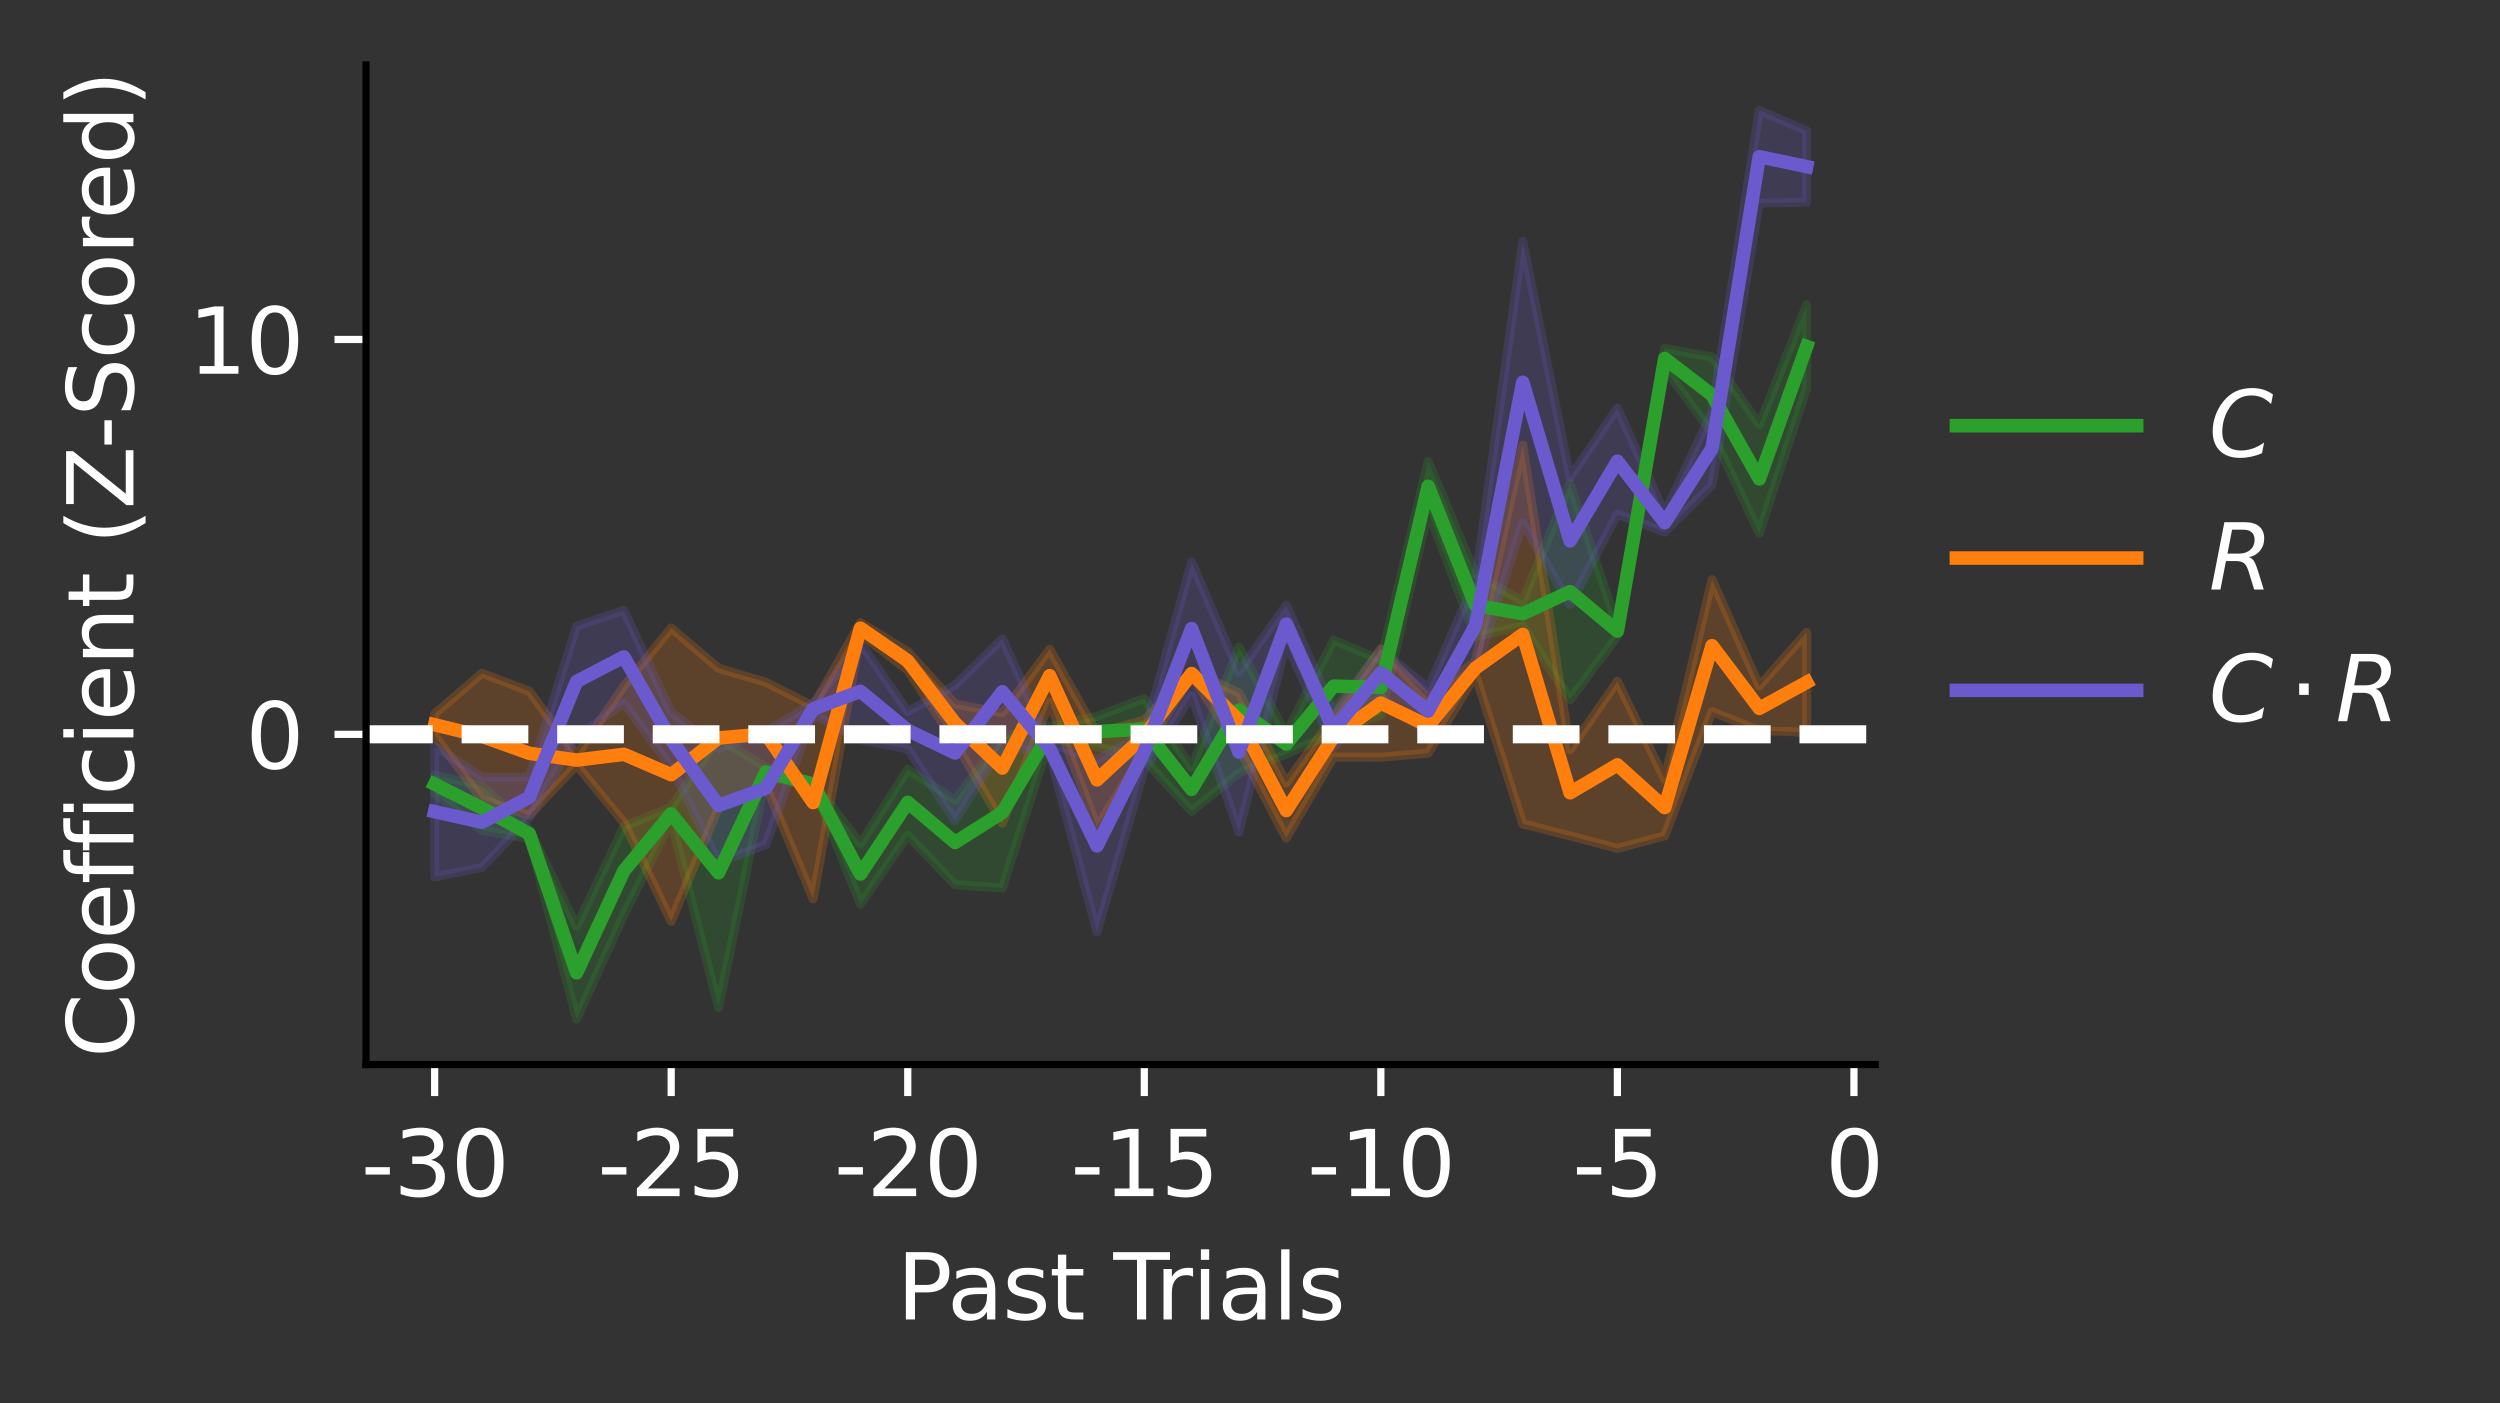 <?xml version="1.0" encoding="utf-8" standalone="no"?>
<!DOCTYPE svg PUBLIC "-//W3C//DTD SVG 1.1//EN"
  "http://www.w3.org/Graphics/SVG/1.1/DTD/svg11.dtd">
<svg xmlns:xlink="http://www.w3.org/1999/xlink" width="277.303pt" height="155.636pt" viewBox="0 0 277.303 155.636" xmlns="http://www.w3.org/2000/svg" version="1.1">
 <rect x="0" y="0" width="277.303" height="155.636" fill="#333333" stroke="none"/>
 <defs>
  <style type="text/css">*{stroke-linejoin: round; stroke-linecap: butt}</style>
 </defs>
 <g id="figure_1">
  <g id="patch_1">
   <path d="M -0 155.636 
L 277.303 155.636 
L 277.303 0 
L -0 0 
L -0 155.636 
z
" style="fill: none"/>
  </g>
  <g id="axes_1">
   <g id="patch_2">
    <path d="M 40.603 118.08 
L 208.003 118.08 
L 208.003 7.2 
L 40.603 7.2 
L 40.603 118.08 
z
" style="fill: none"/>
   </g>
   <g id="PolyCollection_1">
    <defs>
     <path id="mdd558c3705" d="M 48.212 -69.658 
L 48.212 -67.643 
L 53.46 -63.533 
L 58.708 -62.63 
L 63.955 -42.596 
L 69.203 -54.128 
L 74.45 -64.61 
L 79.698 -43.871 
L 84.946 -69.473 
L 90.193 -68.416 
L 95.441 -55.351 
L 100.689 -62.981 
L 105.936 -57.501 
L 111.184 -57.131 
L 116.432 -73.655 
L 121.679 -72.799 
L 126.927 -71.376 
L 132.175 -65.633 
L 137.422 -69.905 
L 142.67 -71.991 
L 147.918 -74.421 
L 153.165 -76.357 
L 158.413 -98.959 
L 163.66 -85.025 
L 168.908 -86.191 
L 174.156 -78.037 
L 179.403 -85.066 
L 184.651 -114.763 
L 189.899 -107.6 
L 195.146 -96.495 
L 200.394 -112.573 
L 200.394 -121.831 
L 200.394 -121.831 
L 195.146 -108.535 
L 189.899 -116.046 
L 184.651 -116.982 
L 179.403 -86.207 
L 174.156 -101.99 
L 168.908 -88.936 
L 163.66 -91.958 
L 158.413 -104.438 
L 153.165 -82.451 
L 147.918 -84.63 
L 142.67 -74.229 
L 137.422 -83.852 
L 132.175 -70.524 
L 126.927 -78.16 
L 121.679 -76.176 
L 116.432 -75.092 
L 111.184 -73.887 
L 105.936 -66.878 
L 100.689 -70.294 
L 95.441 -62.025 
L 90.193 -68.907 
L 84.946 -70.537 
L 79.698 -73.77 
L 74.45 -66.117 
L 69.203 -63.966 
L 63.955 -52.873 
L 58.708 -63.684 
L 53.46 -68.457 
L 48.212 -69.658 
z
" style="stroke: #2ca02c; stroke-opacity: 0.2"/>
    </defs>
    <g clip-path="url(#pc4214a7fb3)">
     <use xlink:href="#mdd558c3705" x="0" y="155.636" style="fill: #2ca02c; fill-opacity: 0.2; stroke: #2ca02c; stroke-opacity: 0.2"/>
    </g>
   </g>
   <g id="PolyCollection_2">
    <defs>
     <path id="m07d098c8ca" d="M 48.212 -76.452 
L 48.212 -74.038 
L 53.46 -66.971 
L 58.708 -65.2 
L 63.955 -70.782 
L 69.203 -64.391 
L 74.45 -53.439 
L 79.698 -66.047 
L 84.946 -68.495 
L 90.193 -55.923 
L 95.441 -85.335 
L 100.689 -81.289 
L 105.936 -73.285 
L 111.184 -64.326 
L 116.432 -77.753 
L 121.679 -63.947 
L 126.927 -72.279 
L 132.175 -80.67 
L 137.422 -72.656 
L 142.67 -62.682 
L 147.918 -71.664 
L 153.165 -71.642 
L 158.413 -72.097 
L 163.66 -80.752 
L 168.908 -64.255 
L 174.156 -62.922 
L 179.403 -61.531 
L 184.651 -62.926 
L 189.899 -76.701 
L 195.146 -74.59 
L 200.394 -74.414 
L 200.394 -85.487 
L 200.394 -85.487 
L 195.146 -79.535 
L 189.899 -91.333 
L 184.651 -69.192 
L 179.403 -80.062 
L 174.156 -72.481 
L 168.908 -106.278 
L 163.66 -82.306 
L 158.413 -78.141 
L 153.165 -83.657 
L 147.918 -76.12 
L 142.67 -68.787 
L 137.422 -78.791 
L 132.175 -81.177 
L 126.927 -75.752 
L 121.679 -74.318 
L 116.432 -83.62 
L 111.184 -76.564 
L 105.936 -77.558 
L 100.689 -83.364 
L 95.441 -86.575 
L 90.193 -77.302 
L 84.946 -79.964 
L 79.698 -81.511 
L 74.45 -85.977 
L 69.203 -79.545 
L 63.955 -71.868 
L 58.708 -78.956 
L 53.46 -80.959 
L 48.212 -76.452 
z
" style="stroke: #ff7f0e; stroke-opacity: 0.2"/>
    </defs>
    <g clip-path="url(#pc4214a7fb3)">
     <use xlink:href="#m07d098c8ca" x="0" y="155.636" style="fill: #ff7f0e; fill-opacity: 0.2; stroke: #ff7f0e; stroke-opacity: 0.2"/>
    </g>
   </g>
   <g id="PolyCollection_3">
    <defs>
     <path id="mf54e08e815" d="M 48.212 -72.849 
L 48.212 -58.364 
L 53.46 -59.418 
L 58.708 -64.944 
L 63.955 -73.913 
L 69.203 -77.621 
L 74.45 -70.523 
L 79.698 -59.98 
L 84.946 -61.947 
L 90.193 -76.366 
L 95.441 -73.585 
L 100.689 -72.564 
L 105.936 -64.595 
L 111.184 -73.029 
L 116.432 -72.005 
L 121.679 -52.267 
L 126.927 -70.267 
L 132.175 -78.509 
L 137.422 -63.337 
L 142.67 -84.309 
L 147.918 -72.729 
L 153.165 -78.393 
L 158.413 -74.252 
L 163.66 -81.29 
L 168.908 -97.626 
L 174.156 -88.6 
L 179.403 -98.593 
L 184.651 -96.614 
L 189.899 -101.858 
L 195.146 -133.115 
L 200.394 -133.186 
L 200.394 -141.123 
L 200.394 -141.123 
L 195.146 -143.396 
L 189.899 -109.974 
L 184.651 -98.72 
L 179.403 -110.368 
L 174.156 -102.679 
L 168.908 -128.859 
L 163.66 -91.222 
L 158.413 -79.292 
L 153.165 -83.618 
L 147.918 -76.699 
L 142.67 -88.52 
L 137.422 -81.087 
L 132.175 -93.309 
L 126.927 -74.28 
L 121.679 -71.347 
L 116.432 -73.193 
L 111.184 -84.792 
L 105.936 -79.631 
L 100.689 -76.692 
L 95.441 -84.333 
L 90.193 -77.625 
L 84.946 -74.479 
L 79.698 -72.605 
L 74.45 -76.637 
L 69.203 -87.936 
L 63.955 -86.179 
L 58.708 -69.44 
L 53.46 -69.444 
L 48.212 -72.849 
z
" style="stroke: #6a5acd; stroke-opacity: 0.2"/>
    </defs>
    <g clip-path="url(#pc4214a7fb3)">
     <use xlink:href="#mf54e08e815" x="0" y="155.636" style="fill: #6a5acd; fill-opacity: 0.2; stroke: #6a5acd; stroke-opacity: 0.2"/>
    </g>
   </g>
   <g id="matplotlib.axis_1">
    <g id="xtick_1">
     <g id="line2d_1">
      <defs>
       <path id="m3407135d23" d="M 0 0 
L 0 3.5 
" style="stroke: #ffffff; stroke-width: 0.8"/>
      </defs>
      <g>
       <use xlink:href="#m3407135d23" x="48.212" y="118.08" style="fill: #ffffff; stroke: #ffffff; stroke-width: 0.8"/>
      </g>
     </g>
     <g id="text_1">
      <!-- -30 -->
      <g style="fill: #ffffff" transform="translate(40.046 132.678) scale(0.1 -0.1)">
       <defs>
        <path id="DejaVuSans-2d" d="M 313 2009 
L 1997 2009 
L 1997 1497 
L 313 1497 
L 313 2009 
z
" transform="scale(0.016)"/>
        <path id="DejaVuSans-33" d="M 2597 2516 
Q 3050 2419 3304 2112 
Q 3559 1806 3559 1356 
Q 3559 666 3084 287 
Q 2609 -91 1734 -91 
Q 1441 -91 1130 -33 
Q 819 25 488 141 
L 488 750 
Q 750 597 1062 519 
Q 1375 441 1716 441 
Q 2309 441 2620 675 
Q 2931 909 2931 1356 
Q 2931 1769 2642 2001 
Q 2353 2234 1838 2234 
L 1294 2234 
L 1294 2753 
L 1863 2753 
Q 2328 2753 2575 2939 
Q 2822 3125 2822 3475 
Q 2822 3834 2567 4026 
Q 2313 4219 1838 4219 
Q 1578 4219 1281 4162 
Q 984 4106 628 3988 
L 628 4550 
Q 988 4650 1302 4700 
Q 1616 4750 1894 4750 
Q 2613 4750 3031 4423 
Q 3450 4097 3450 3541 
Q 3450 3153 3228 2886 
Q 3006 2619 2597 2516 
z
" transform="scale(0.016)"/>
        <path id="DejaVuSans-30" d="M 2034 4250 
Q 1547 4250 1301 3770 
Q 1056 3291 1056 2328 
Q 1056 1369 1301 889 
Q 1547 409 2034 409 
Q 2525 409 2770 889 
Q 3016 1369 3016 2328 
Q 3016 3291 2770 3770 
Q 2525 4250 2034 4250 
z
M 2034 4750 
Q 2819 4750 3233 4129 
Q 3647 3509 3647 2328 
Q 3647 1150 3233 529 
Q 2819 -91 2034 -91 
Q 1250 -91 836 529 
Q 422 1150 422 2328 
Q 422 3509 836 4129 
Q 1250 4750 2034 4750 
z
" transform="scale(0.016)"/>
       </defs>
       <use xlink:href="#DejaVuSans-2d"/>
       <use xlink:href="#DejaVuSans-33" x="36.084"/>
       <use xlink:href="#DejaVuSans-30" x="99.707"/>
      </g>
     </g>
    </g>
    <g id="xtick_2">
     <g id="line2d_2">
      <g>
       <use xlink:href="#m3407135d23" x="74.45" y="118.08" style="fill: #ffffff; stroke: #ffffff; stroke-width: 0.8"/>
      </g>
     </g>
     <g id="text_2">
      <!-- -25 -->
      <g style="fill: #ffffff" transform="translate(66.284 132.678) scale(0.1 -0.1)">
       <defs>
        <path id="DejaVuSans-32" d="M 1228 531 
L 3431 531 
L 3431 0 
L 469 0 
L 469 531 
Q 828 903 1448 1529 
Q 2069 2156 2228 2338 
Q 2531 2678 2651 2914 
Q 2772 3150 2772 3378 
Q 2772 3750 2511 3984 
Q 2250 4219 1831 4219 
Q 1534 4219 1204 4116 
Q 875 4013 500 3803 
L 500 4441 
Q 881 4594 1212 4672 
Q 1544 4750 1819 4750 
Q 2544 4750 2975 4387 
Q 3406 4025 3406 3419 
Q 3406 3131 3298 2873 
Q 3191 2616 2906 2266 
Q 2828 2175 2409 1742 
Q 1991 1309 1228 531 
z
" transform="scale(0.016)"/>
        <path id="DejaVuSans-35" d="M 691 4666 
L 3169 4666 
L 3169 4134 
L 1269 4134 
L 1269 2991 
Q 1406 3038 1543 3061 
Q 1681 3084 1819 3084 
Q 2600 3084 3056 2656 
Q 3513 2228 3513 1497 
Q 3513 744 3044 326 
Q 2575 -91 1722 -91 
Q 1428 -91 1123 -41 
Q 819 9 494 109 
L 494 744 
Q 775 591 1075 516 
Q 1375 441 1709 441 
Q 2250 441 2565 725 
Q 2881 1009 2881 1497 
Q 2881 1984 2565 2268 
Q 2250 2553 1709 2553 
Q 1456 2553 1204 2497 
Q 953 2441 691 2322 
L 691 4666 
z
" transform="scale(0.016)"/>
       </defs>
       <use xlink:href="#DejaVuSans-2d"/>
       <use xlink:href="#DejaVuSans-32" x="36.084"/>
       <use xlink:href="#DejaVuSans-35" x="99.707"/>
      </g>
     </g>
    </g>
    <g id="xtick_3">
     <g id="line2d_3">
      <g>
       <use xlink:href="#m3407135d23" x="100.689" y="118.08" style="fill: #ffffff; stroke: #ffffff; stroke-width: 0.8"/>
      </g>
     </g>
     <g id="text_3">
      <!-- -20 -->
      <g style="fill: #ffffff" transform="translate(92.522 132.678) scale(0.1 -0.1)">
       <use xlink:href="#DejaVuSans-2d"/>
       <use xlink:href="#DejaVuSans-32" x="36.084"/>
       <use xlink:href="#DejaVuSans-30" x="99.707"/>
      </g>
     </g>
    </g>
    <g id="xtick_4">
     <g id="line2d_4">
      <g>
       <use xlink:href="#m3407135d23" x="126.927" y="118.08" style="fill: #ffffff; stroke: #ffffff; stroke-width: 0.8"/>
      </g>
     </g>
     <g id="text_4">
      <!-- -15 -->
      <g style="fill: #ffffff" transform="translate(118.761 132.678) scale(0.1 -0.1)">
       <defs>
        <path id="DejaVuSans-31" d="M 794 531 
L 1825 531 
L 1825 4091 
L 703 3866 
L 703 4441 
L 1819 4666 
L 2450 4666 
L 2450 531 
L 3481 531 
L 3481 0 
L 794 0 
L 794 531 
z
" transform="scale(0.016)"/>
       </defs>
       <use xlink:href="#DejaVuSans-2d"/>
       <use xlink:href="#DejaVuSans-31" x="36.084"/>
       <use xlink:href="#DejaVuSans-35" x="99.707"/>
      </g>
     </g>
    </g>
    <g id="xtick_5">
     <g id="line2d_5">
      <g>
       <use xlink:href="#m3407135d23" x="153.165" y="118.08" style="fill: #ffffff; stroke: #ffffff; stroke-width: 0.8"/>
      </g>
     </g>
     <g id="text_5">
      <!-- -10 -->
      <g style="fill: #ffffff" transform="translate(144.999 132.678) scale(0.1 -0.1)">
       <use xlink:href="#DejaVuSans-2d"/>
       <use xlink:href="#DejaVuSans-31" x="36.084"/>
       <use xlink:href="#DejaVuSans-30" x="99.707"/>
      </g>
     </g>
    </g>
    <g id="xtick_6">
     <g id="line2d_6">
      <g>
       <use xlink:href="#m3407135d23" x="179.403" y="118.08" style="fill: #ffffff; stroke: #ffffff; stroke-width: 0.8"/>
      </g>
     </g>
     <g id="text_6">
      <!-- -5 -->
      <g style="fill: #ffffff" transform="translate(174.418 132.678) scale(0.1 -0.1)">
       <use xlink:href="#DejaVuSans-2d"/>
       <use xlink:href="#DejaVuSans-35" x="36.084"/>
      </g>
     </g>
    </g>
    <g id="xtick_7">
     <g id="line2d_7">
      <g>
       <use xlink:href="#m3407135d23" x="205.642" y="118.08" style="fill: #ffffff; stroke: #ffffff; stroke-width: 0.8"/>
      </g>
     </g>
     <g id="text_7">
      <!-- 0 -->
      <g style="fill: #ffffff" transform="translate(202.46 132.678) scale(0.1 -0.1)">
       <use xlink:href="#DejaVuSans-30"/>
      </g>
     </g>
    </g>
    <g id="text_8">
     <!-- Past Trials -->
     <g style="fill: #ffffff" transform="translate(99.477 146.357) scale(0.1 -0.1)">
      <defs>
       <path id="DejaVuSans-50" d="M 1259 4147 
L 1259 2394 
L 2053 2394 
Q 2494 2394 2734 2622 
Q 2975 2850 2975 3272 
Q 2975 3691 2734 3919 
Q 2494 4147 2053 4147 
L 1259 4147 
z
M 628 4666 
L 2053 4666 
Q 2838 4666 3239 4311 
Q 3641 3956 3641 3272 
Q 3641 2581 3239 2228 
Q 2838 1875 2053 1875 
L 1259 1875 
L 1259 0 
L 628 0 
L 628 4666 
z
" transform="scale(0.016)"/>
       <path id="DejaVuSans-61" d="M 2194 1759 
Q 1497 1759 1228 1600 
Q 959 1441 959 1056 
Q 959 750 1161 570 
Q 1363 391 1709 391 
Q 2188 391 2477 730 
Q 2766 1069 2766 1631 
L 2766 1759 
L 2194 1759 
z
M 3341 1997 
L 3341 0 
L 2766 0 
L 2766 531 
Q 2569 213 2275 61 
Q 1981 -91 1556 -91 
Q 1019 -91 701 211 
Q 384 513 384 1019 
Q 384 1609 779 1909 
Q 1175 2209 1959 2209 
L 2766 2209 
L 2766 2266 
Q 2766 2663 2505 2880 
Q 2244 3097 1772 3097 
Q 1472 3097 1187 3025 
Q 903 2953 641 2809 
L 641 3341 
Q 956 3463 1253 3523 
Q 1550 3584 1831 3584 
Q 2591 3584 2966 3190 
Q 3341 2797 3341 1997 
z
" transform="scale(0.016)"/>
       <path id="DejaVuSans-73" d="M 2834 3397 
L 2834 2853 
Q 2591 2978 2328 3040 
Q 2066 3103 1784 3103 
Q 1356 3103 1142 2972 
Q 928 2841 928 2578 
Q 928 2378 1081 2264 
Q 1234 2150 1697 2047 
L 1894 2003 
Q 2506 1872 2764 1633 
Q 3022 1394 3022 966 
Q 3022 478 2636 193 
Q 2250 -91 1575 -91 
Q 1294 -91 989 -36 
Q 684 19 347 128 
L 347 722 
Q 666 556 975 473 
Q 1284 391 1588 391 
Q 1994 391 2212 530 
Q 2431 669 2431 922 
Q 2431 1156 2273 1281 
Q 2116 1406 1581 1522 
L 1381 1569 
Q 847 1681 609 1914 
Q 372 2147 372 2553 
Q 372 3047 722 3315 
Q 1072 3584 1716 3584 
Q 2034 3584 2315 3537 
Q 2597 3491 2834 3397 
z
" transform="scale(0.016)"/>
       <path id="DejaVuSans-74" d="M 1172 4494 
L 1172 3500 
L 2356 3500 
L 2356 3053 
L 1172 3053 
L 1172 1153 
Q 1172 725 1289 603 
Q 1406 481 1766 481 
L 2356 481 
L 2356 0 
L 1766 0 
Q 1100 0 847 248 
Q 594 497 594 1153 
L 594 3053 
L 172 3053 
L 172 3500 
L 594 3500 
L 594 4494 
L 1172 4494 
z
" transform="scale(0.016)"/>
       <path id="DejaVuSans-20" transform="scale(0.016)"/>
       <path id="DejaVuSans-54" d="M -19 4666 
L 3928 4666 
L 3928 4134 
L 2272 4134 
L 2272 0 
L 1638 0 
L 1638 4134 
L -19 4134 
L -19 4666 
z
" transform="scale(0.016)"/>
       <path id="DejaVuSans-72" d="M 2631 2963 
Q 2534 3019 2420 3045 
Q 2306 3072 2169 3072 
Q 1681 3072 1420 2755 
Q 1159 2438 1159 1844 
L 1159 0 
L 581 0 
L 581 3500 
L 1159 3500 
L 1159 2956 
Q 1341 3275 1631 3429 
Q 1922 3584 2338 3584 
Q 2397 3584 2469 3576 
Q 2541 3569 2628 3553 
L 2631 2963 
z
" transform="scale(0.016)"/>
       <path id="DejaVuSans-69" d="M 603 3500 
L 1178 3500 
L 1178 0 
L 603 0 
L 603 3500 
z
M 603 4863 
L 1178 4863 
L 1178 4134 
L 603 4134 
L 603 4863 
z
" transform="scale(0.016)"/>
       <path id="DejaVuSans-6c" d="M 603 4863 
L 1178 4863 
L 1178 0 
L 603 0 
L 603 4863 
z
" transform="scale(0.016)"/>
      </defs>
      <use xlink:href="#DejaVuSans-50"/>
      <use xlink:href="#DejaVuSans-61" x="55.803"/>
      <use xlink:href="#DejaVuSans-73" x="117.082"/>
      <use xlink:href="#DejaVuSans-74" x="169.182"/>
      <use xlink:href="#DejaVuSans-20" x="208.391"/>
      <use xlink:href="#DejaVuSans-54" x="240.178"/>
      <use xlink:href="#DejaVuSans-72" x="286.512"/>
      <use xlink:href="#DejaVuSans-69" x="327.625"/>
      <use xlink:href="#DejaVuSans-61" x="355.408"/>
      <use xlink:href="#DejaVuSans-6c" x="416.688"/>
      <use xlink:href="#DejaVuSans-73" x="444.471"/>
     </g>
    </g>
   </g>
   <g id="matplotlib.axis_2">
    <g id="ytick_1">
     <g id="line2d_8">
      <defs>
       <path id="m4f0c64e46b" d="M 0 0 
L -3.5 0 
" style="stroke: #ffffff; stroke-width: 0.8"/>
      </defs>
      <g>
       <use xlink:href="#m4f0c64e46b" x="40.603" y="81.451" style="fill: #ffffff; stroke: #ffffff; stroke-width: 0.8"/>
      </g>
     </g>
     <g id="text_9">
      <!-- 0 -->
      <g style="fill: #ffffff" transform="translate(27.241 85.25) scale(0.1 -0.1)">
       <use xlink:href="#DejaVuSans-30"/>
      </g>
     </g>
    </g>
    <g id="ytick_2">
     <g id="line2d_9">
      <g>
       <use xlink:href="#m4f0c64e46b" x="40.603" y="37.656" style="fill: #ffffff; stroke: #ffffff; stroke-width: 0.8"/>
      </g>
     </g>
     <g id="text_10">
      <!-- 10 -->
      <g style="fill: #ffffff" transform="translate(20.878 41.455) scale(0.1 -0.1)">
       <use xlink:href="#DejaVuSans-31"/>
       <use xlink:href="#DejaVuSans-30" x="63.623"/>
      </g>
     </g>
    </g>
    <g id="text_11">
     <!-- Coefficient (Z-Scored) -->
     <g style="fill: #ffffff" transform="translate(14.798 117.329) rotate(-90) scale(0.1 -0.1)">
      <defs>
       <path id="DejaVuSans-43" d="M 4122 4306 
L 4122 3641 
Q 3803 3938 3442 4084 
Q 3081 4231 2675 4231 
Q 1875 4231 1450 3742 
Q 1025 3253 1025 2328 
Q 1025 1406 1450 917 
Q 1875 428 2675 428 
Q 3081 428 3442 575 
Q 3803 722 4122 1019 
L 4122 359 
Q 3791 134 3420 21 
Q 3050 -91 2638 -91 
Q 1578 -91 968 557 
Q 359 1206 359 2328 
Q 359 3453 968 4101 
Q 1578 4750 2638 4750 
Q 3056 4750 3426 4639 
Q 3797 4528 4122 4306 
z
" transform="scale(0.016)"/>
       <path id="DejaVuSans-6f" d="M 1959 3097 
Q 1497 3097 1228 2736 
Q 959 2375 959 1747 
Q 959 1119 1226 758 
Q 1494 397 1959 397 
Q 2419 397 2687 759 
Q 2956 1122 2956 1747 
Q 2956 2369 2687 2733 
Q 2419 3097 1959 3097 
z
M 1959 3584 
Q 2709 3584 3137 3096 
Q 3566 2609 3566 1747 
Q 3566 888 3137 398 
Q 2709 -91 1959 -91 
Q 1206 -91 779 398 
Q 353 888 353 1747 
Q 353 2609 779 3096 
Q 1206 3584 1959 3584 
z
" transform="scale(0.016)"/>
       <path id="DejaVuSans-65" d="M 3597 1894 
L 3597 1613 
L 953 1613 
Q 991 1019 1311 708 
Q 1631 397 2203 397 
Q 2534 397 2845 478 
Q 3156 559 3463 722 
L 3463 178 
Q 3153 47 2828 -22 
Q 2503 -91 2169 -91 
Q 1331 -91 842 396 
Q 353 884 353 1716 
Q 353 2575 817 3079 
Q 1281 3584 2069 3584 
Q 2775 3584 3186 3129 
Q 3597 2675 3597 1894 
z
M 3022 2063 
Q 3016 2534 2758 2815 
Q 2500 3097 2075 3097 
Q 1594 3097 1305 2825 
Q 1016 2553 972 2059 
L 3022 2063 
z
" transform="scale(0.016)"/>
       <path id="DejaVuSans-66" d="M 2375 4863 
L 2375 4384 
L 1825 4384 
Q 1516 4384 1395 4259 
Q 1275 4134 1275 3809 
L 1275 3500 
L 2222 3500 
L 2222 3053 
L 1275 3053 
L 1275 0 
L 697 0 
L 697 3053 
L 147 3053 
L 147 3500 
L 697 3500 
L 697 3744 
Q 697 4328 969 4595 
Q 1241 4863 1831 4863 
L 2375 4863 
z
" transform="scale(0.016)"/>
       <path id="DejaVuSans-63" d="M 3122 3366 
L 3122 2828 
Q 2878 2963 2633 3030 
Q 2388 3097 2138 3097 
Q 1578 3097 1268 2742 
Q 959 2388 959 1747 
Q 959 1106 1268 751 
Q 1578 397 2138 397 
Q 2388 397 2633 464 
Q 2878 531 3122 666 
L 3122 134 
Q 2881 22 2623 -34 
Q 2366 -91 2075 -91 
Q 1284 -91 818 406 
Q 353 903 353 1747 
Q 353 2603 823 3093 
Q 1294 3584 2113 3584 
Q 2378 3584 2631 3529 
Q 2884 3475 3122 3366 
z
" transform="scale(0.016)"/>
       <path id="DejaVuSans-6e" d="M 3513 2113 
L 3513 0 
L 2938 0 
L 2938 2094 
Q 2938 2591 2744 2837 
Q 2550 3084 2163 3084 
Q 1697 3084 1428 2787 
Q 1159 2491 1159 1978 
L 1159 0 
L 581 0 
L 581 3500 
L 1159 3500 
L 1159 2956 
Q 1366 3272 1645 3428 
Q 1925 3584 2291 3584 
Q 2894 3584 3203 3211 
Q 3513 2838 3513 2113 
z
" transform="scale(0.016)"/>
       <path id="DejaVuSans-28" d="M 1984 4856 
Q 1566 4138 1362 3434 
Q 1159 2731 1159 2009 
Q 1159 1288 1364 580 
Q 1569 -128 1984 -844 
L 1484 -844 
Q 1016 -109 783 600 
Q 550 1309 550 2009 
Q 550 2706 781 3412 
Q 1013 4119 1484 4856 
L 1984 4856 
z
" transform="scale(0.016)"/>
       <path id="DejaVuSans-5a" d="M 359 4666 
L 4025 4666 
L 4025 4184 
L 1075 531 
L 4097 531 
L 4097 0 
L 288 0 
L 288 481 
L 3238 4134 
L 359 4134 
L 359 4666 
z
" transform="scale(0.016)"/>
       <path id="DejaVuSans-53" d="M 3425 4513 
L 3425 3897 
Q 3066 4069 2747 4153 
Q 2428 4238 2131 4238 
Q 1616 4238 1336 4038 
Q 1056 3838 1056 3469 
Q 1056 3159 1242 3001 
Q 1428 2844 1947 2747 
L 2328 2669 
Q 3034 2534 3370 2195 
Q 3706 1856 3706 1288 
Q 3706 609 3251 259 
Q 2797 -91 1919 -91 
Q 1588 -91 1214 -16 
Q 841 59 441 206 
L 441 856 
Q 825 641 1194 531 
Q 1563 422 1919 422 
Q 2459 422 2753 634 
Q 3047 847 3047 1241 
Q 3047 1584 2836 1778 
Q 2625 1972 2144 2069 
L 1759 2144 
Q 1053 2284 737 2584 
Q 422 2884 422 3419 
Q 422 4038 858 4394 
Q 1294 4750 2059 4750 
Q 2388 4750 2728 4690 
Q 3069 4631 3425 4513 
z
" transform="scale(0.016)"/>
       <path id="DejaVuSans-64" d="M 2906 2969 
L 2906 4863 
L 3481 4863 
L 3481 0 
L 2906 0 
L 2906 525 
Q 2725 213 2448 61 
Q 2172 -91 1784 -91 
Q 1150 -91 751 415 
Q 353 922 353 1747 
Q 353 2572 751 3078 
Q 1150 3584 1784 3584 
Q 2172 3584 2448 3432 
Q 2725 3281 2906 2969 
z
M 947 1747 
Q 947 1113 1208 752 
Q 1469 391 1925 391 
Q 2381 391 2643 752 
Q 2906 1113 2906 1747 
Q 2906 2381 2643 2742 
Q 2381 3103 1925 3103 
Q 1469 3103 1208 2742 
Q 947 2381 947 1747 
z
" transform="scale(0.016)"/>
       <path id="DejaVuSans-29" d="M 513 4856 
L 1013 4856 
Q 1481 4119 1714 3412 
Q 1947 2706 1947 2009 
Q 1947 1309 1714 600 
Q 1481 -109 1013 -844 
L 513 -844 
Q 928 -128 1133 580 
Q 1338 1288 1338 2009 
Q 1338 2731 1133 3434 
Q 928 4138 513 4856 
z
" transform="scale(0.016)"/>
      </defs>
      <use xlink:href="#DejaVuSans-43"/>
      <use xlink:href="#DejaVuSans-6f" x="69.824"/>
      <use xlink:href="#DejaVuSans-65" x="131.006"/>
      <use xlink:href="#DejaVuSans-66" x="192.529"/>
      <use xlink:href="#DejaVuSans-66" x="227.734"/>
      <use xlink:href="#DejaVuSans-69" x="262.939"/>
      <use xlink:href="#DejaVuSans-63" x="290.723"/>
      <use xlink:href="#DejaVuSans-69" x="345.703"/>
      <use xlink:href="#DejaVuSans-65" x="373.486"/>
      <use xlink:href="#DejaVuSans-6e" x="435.01"/>
      <use xlink:href="#DejaVuSans-74" x="498.389"/>
      <use xlink:href="#DejaVuSans-20" x="537.598"/>
      <use xlink:href="#DejaVuSans-28" x="569.385"/>
      <use xlink:href="#DejaVuSans-5a" x="608.398"/>
      <use xlink:href="#DejaVuSans-2d" x="675.154"/>
      <use xlink:href="#DejaVuSans-53" x="711.238"/>
      <use xlink:href="#DejaVuSans-63" x="774.715"/>
      <use xlink:href="#DejaVuSans-6f" x="829.695"/>
      <use xlink:href="#DejaVuSans-72" x="890.877"/>
      <use xlink:href="#DejaVuSans-65" x="929.74"/>
      <use xlink:href="#DejaVuSans-64" x="991.264"/>
      <use xlink:href="#DejaVuSans-29" x="1054.74"/>
     </g>
    </g>
   </g>
   <g id="line2d_10">
    <path d="M 48.212 86.986 
L 53.46 89.641 
L 58.708 92.479 
L 63.955 107.902 
L 69.203 96.589 
L 74.45 90.272 
L 79.698 96.816 
L 84.946 85.631 
L 90.193 86.975 
L 95.441 96.948 
L 100.689 88.999 
L 105.936 93.446 
L 111.184 90.127 
L 116.432 81.263 
L 121.679 81.149 
L 126.927 80.868 
L 132.175 87.558 
L 137.422 78.758 
L 142.67 82.526 
L 147.918 76.111 
L 153.165 76.232 
L 158.413 53.937 
L 163.66 67.145 
L 168.908 68.073 
L 174.156 65.623 
L 179.403 70 
L 184.651 39.764 
L 189.899 43.813 
L 195.146 53.121 
L 200.394 38.434 
" clip-path="url(#pc4214a7fb3)" style="fill: none; stroke: #2ca02c; stroke-width: 1.5; stroke-linecap: square"/>
   </g>
   <g id="line2d_11">
    <path d="M 48.212 80.391 
L 53.46 81.671 
L 58.708 83.558 
L 63.955 84.311 
L 69.203 83.668 
L 74.45 85.928 
L 79.698 81.857 
L 84.946 81.407 
L 90.193 89.023 
L 95.441 69.681 
L 100.689 73.31 
L 105.936 80.215 
L 111.184 85.191 
L 116.432 74.95 
L 121.679 86.504 
L 126.927 81.621 
L 132.175 74.713 
L 137.422 79.912 
L 142.67 89.902 
L 147.918 81.744 
L 153.165 77.987 
L 158.413 80.517 
L 163.66 74.108 
L 168.908 70.37 
L 174.156 87.935 
L 179.403 84.84 
L 184.651 89.577 
L 189.899 71.619 
L 195.146 78.574 
L 200.394 75.686 
" clip-path="url(#pc4214a7fb3)" style="fill: none; stroke: #ff7f0e; stroke-width: 1.5; stroke-linecap: square"/>
   </g>
   <g id="line2d_12">
    <path d="M 48.212 90.03 
L 53.46 91.205 
L 58.708 88.444 
L 63.955 75.59 
L 69.203 72.858 
L 74.45 82.057 
L 79.698 89.344 
L 84.946 87.423 
L 90.193 78.641 
L 95.441 76.677 
L 100.689 81.008 
L 105.936 83.523 
L 111.184 76.726 
L 116.432 83.037 
L 121.679 93.829 
L 126.927 83.363 
L 132.175 69.727 
L 137.422 83.424 
L 142.67 69.222 
L 147.918 80.922 
L 153.165 74.631 
L 158.413 78.864 
L 163.66 69.38 
L 168.908 42.394 
L 174.156 59.997 
L 179.403 51.156 
L 184.651 57.969 
L 189.899 49.72 
L 195.146 17.38 
L 200.394 18.482 
" clip-path="url(#pc4214a7fb3)" style="fill: none; stroke: #6a5acd; stroke-width: 1.5; stroke-linecap: square"/>
   </g>
   <g id="line2d_13">
    <path d="M 40.603 81.451 
L 208.003 81.451 
" clip-path="url(#pc4214a7fb3)" style="fill: none; stroke-dasharray: 7.4,3.2; stroke-dashoffset: 0; stroke: #ffffff; stroke-width: 2"/>
   </g>
   <g id="patch_3">
    <path d="M 40.603 118.08 
L 40.603 7.2 
" style="fill: none; stroke: #000000; stroke-width: 0.8; stroke-linejoin: miter; stroke-linecap: square"/>
   </g>
   <g id="patch_4">
    <path d="M 40.603 118.08 
L 208.003 118.08 
" style="fill: none; stroke: #000000; stroke-width: 0.8; stroke-linejoin: miter; stroke-linecap: square"/>
   </g>
   <g id="legend_1">
    <g id="line2d_14">
     <path d="M 217.003 47.221 
L 227.003 47.221 
L 237.003 47.221 
" style="fill: none; stroke: #2ca02c; stroke-width: 1.5; stroke-linecap: square"/>
    </g>
    <g id="text_12">
     <!-- $C$ -->
     <g style="fill: #ffffff" transform="translate(245.003 50.721) scale(0.1 -0.1)">
      <defs>
       <path id="DejaVuSans-Oblique-43" d="M 4447 4306 
L 4319 3641 
Q 4019 3944 3683 4091 
Q 3347 4238 2956 4238 
Q 2422 4238 2017 3981 
Q 1613 3725 1319 3200 
Q 1131 2863 1032 2486 
Q 934 2109 934 1728 
Q 934 1091 1264 756 
Q 1594 422 2222 422 
Q 2656 422 3056 561 
Q 3456 700 3834 978 
L 3688 231 
Q 3316 72 2936 -9 
Q 2556 -91 2175 -91 
Q 1278 -91 773 396 
Q 269 884 269 1753 
Q 269 2309 461 2846 
Q 653 3384 1013 3828 
Q 1394 4300 1883 4525 
Q 2372 4750 3022 4750 
Q 3422 4750 3780 4639 
Q 4138 4528 4447 4306 
z
" transform="scale(0.016)"/>
      </defs>
      <use xlink:href="#DejaVuSans-Oblique-43" transform="translate(0 0.781)"/>
     </g>
    </g>
    <g id="line2d_15">
     <path d="M 217.003 61.899 
L 227.003 61.899 
L 237.003 61.899 
" style="fill: none; stroke: #ff7f0e; stroke-width: 1.5; stroke-linecap: square"/>
    </g>
    <g id="text_13">
     <!-- $R$ -->
     <g style="fill: #ffffff" transform="translate(245.003 65.399) scale(0.1 -0.1)">
      <defs>
       <path id="DejaVuSans-Oblique-52" d="M 1613 4147 
L 1294 2491 
L 2106 2491 
Q 2584 2491 2879 2755 
Q 3175 3019 3175 3444 
Q 3175 3784 2976 3965 
Q 2778 4147 2406 4147 
L 1613 4147 
z
M 2772 2241 
Q 2972 2194 3105 2009 
Q 3238 1825 3413 1275 
L 3809 0 
L 3144 0 
L 2778 1197 
Q 2638 1659 2453 1815 
Q 2269 1972 1888 1972 
L 1191 1972 
L 806 0 
L 172 0 
L 1081 4666 
L 2503 4666 
Q 3150 4666 3495 4373 
Q 3841 4081 3841 3531 
Q 3841 3044 3547 2687 
Q 3253 2331 2772 2241 
z
" transform="scale(0.016)"/>
      </defs>
      <use xlink:href="#DejaVuSans-Oblique-52" transform="translate(0 0.094)"/>
     </g>
    </g>
    <g id="line2d_16">
     <path d="M 217.003 76.578 
L 227.003 76.578 
L 237.003 76.578 
" style="fill: none; stroke: #6a5acd; stroke-width: 1.5; stroke-linecap: square"/>
    </g>
    <g id="text_14">
     <!-- $C \cdot R$ -->
     <g style="fill: #ffffff" transform="translate(245.003 80.078) scale(0.1 -0.1)">
      <defs>
       <path id="DejaVuSans-22c5" d="M 684 2619 
L 1344 2619 
L 1344 1825 
L 684 1825 
L 684 2619 
z
" transform="scale(0.016)"/>
      </defs>
      <use xlink:href="#DejaVuSans-Oblique-43" transform="translate(0 0.781)"/>
      <use xlink:href="#DejaVuSans-22c5" transform="translate(89.307 0.781)"/>
      <use xlink:href="#DejaVuSans-Oblique-52" transform="translate(140.576 0.781)"/>
     </g>
    </g>
   </g>
  </g>
 </g>
 <defs>
  <clipPath id="pc4214a7fb3">
   <rect x="40.603" y="7.2" width="167.4" height="110.88"/>
  </clipPath>
 </defs>
</svg>
